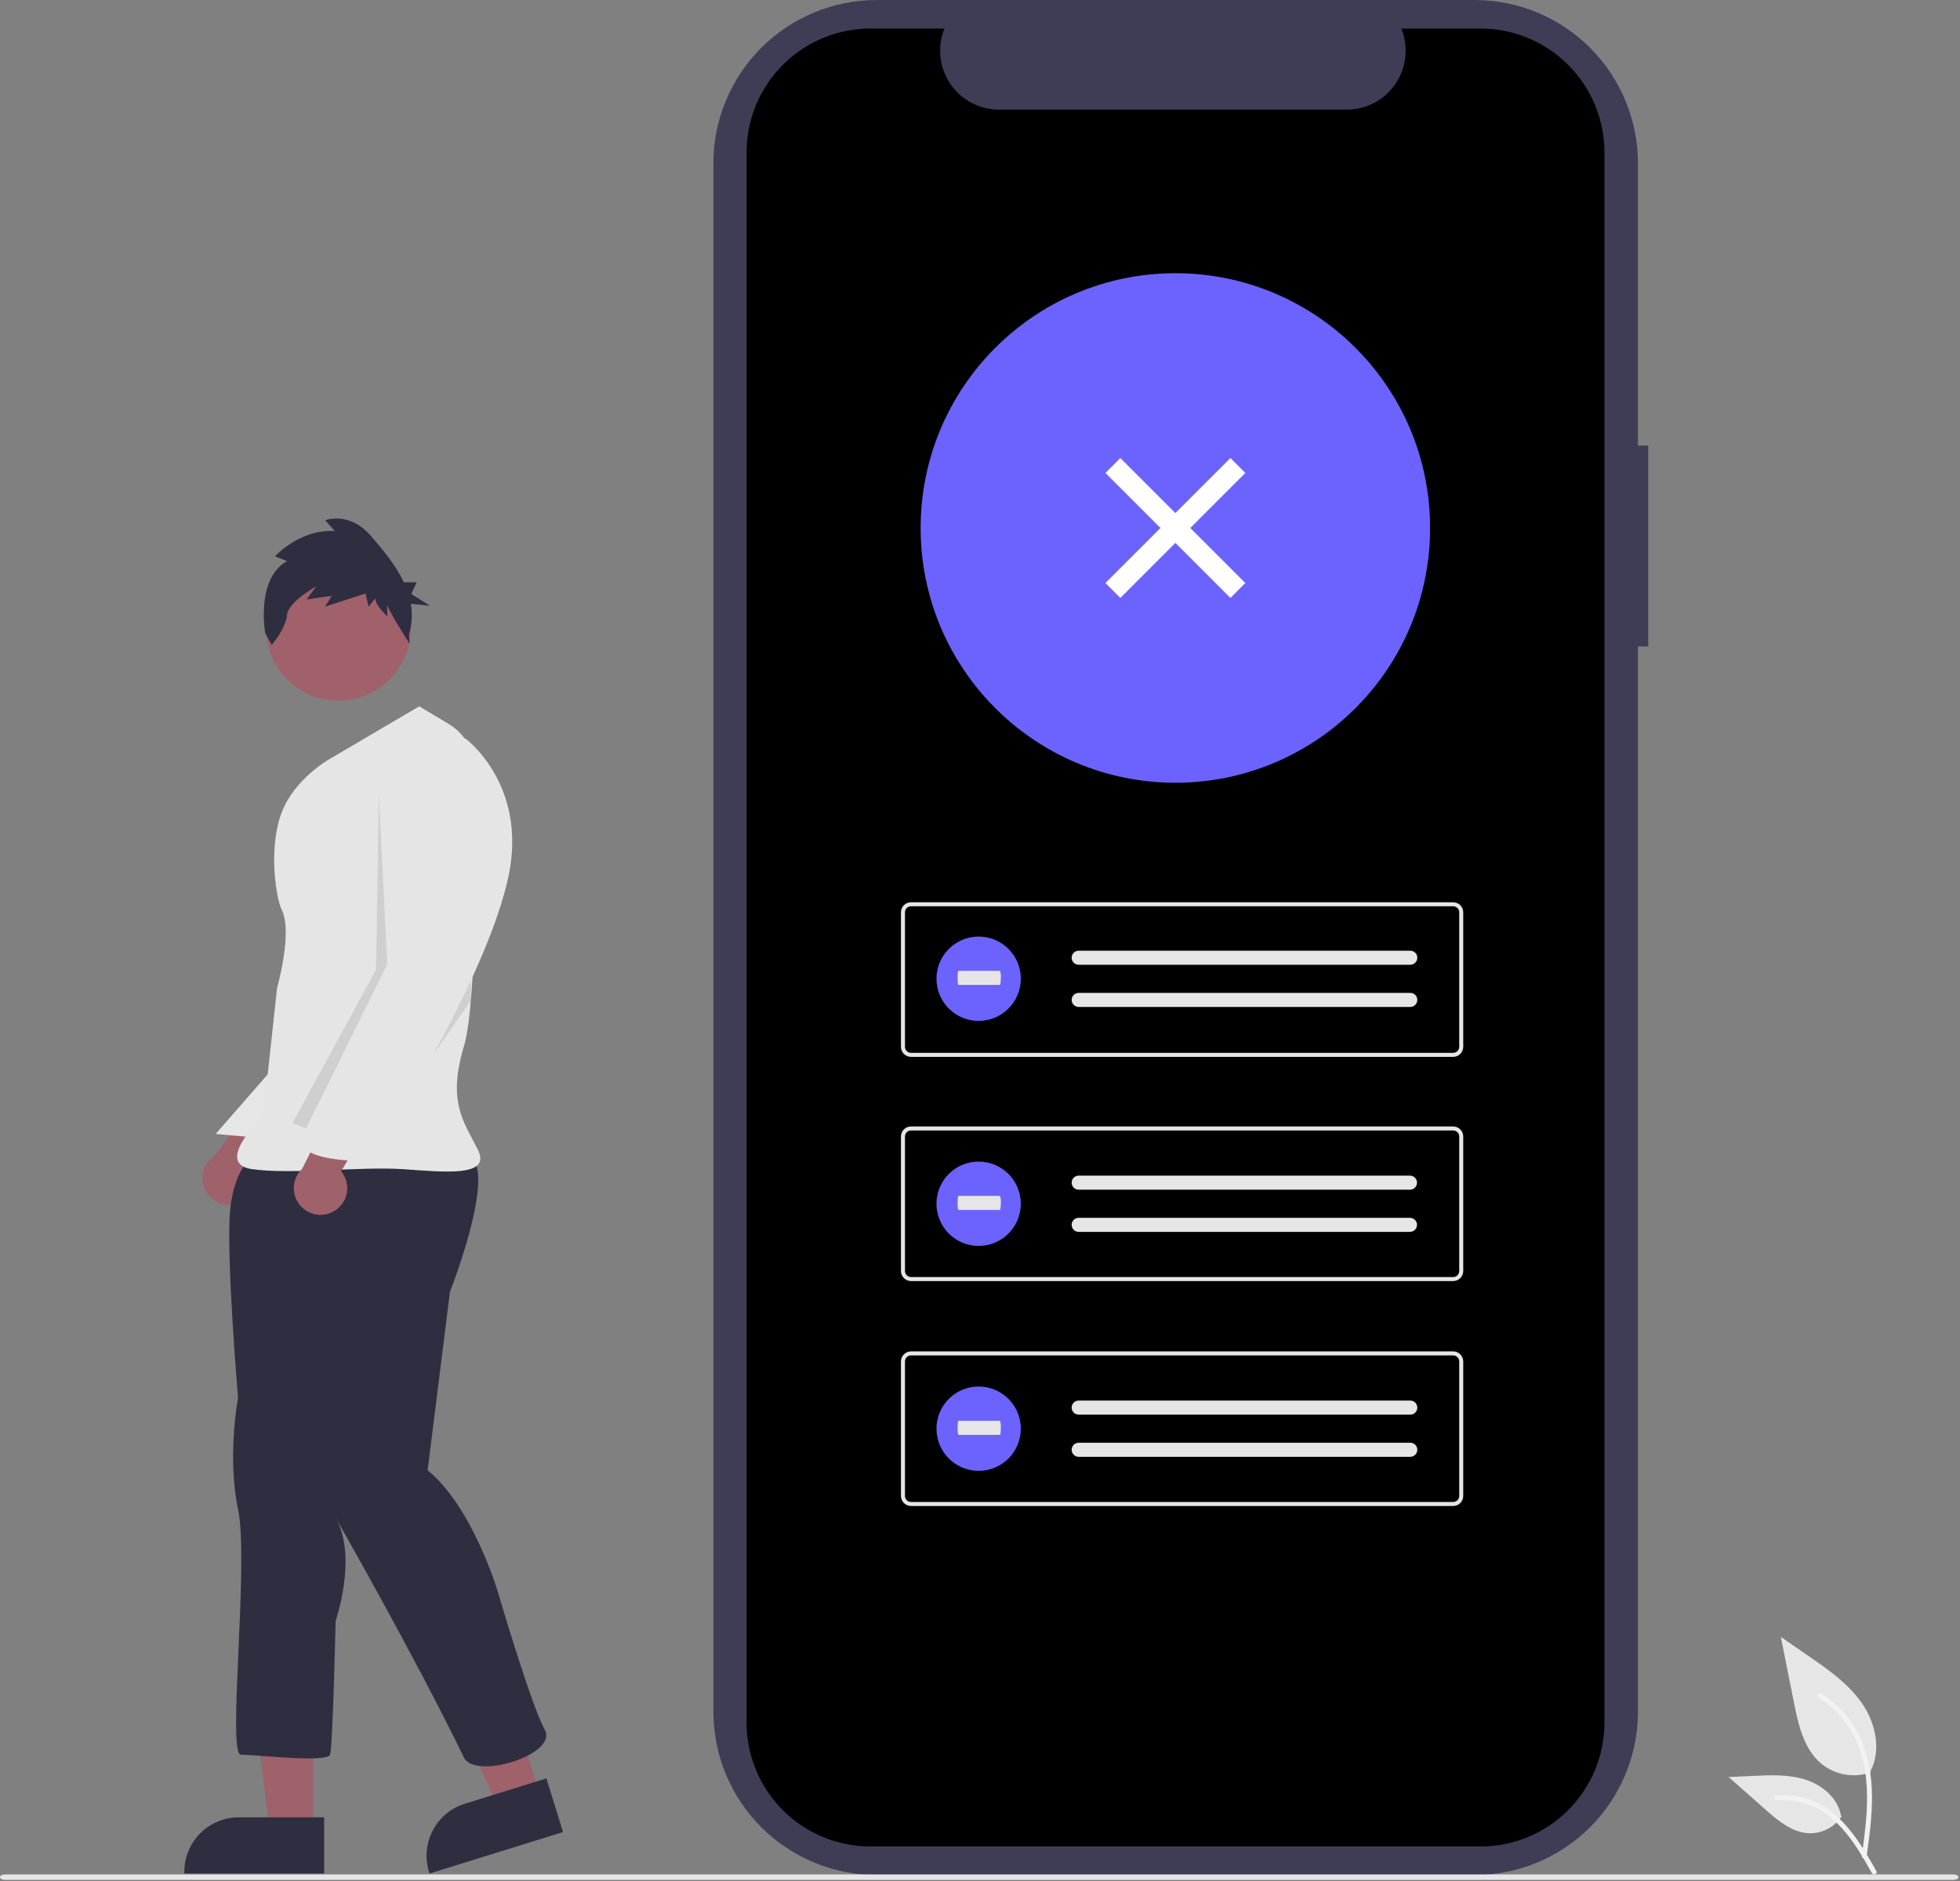 <svg width="743"
  height="713"
  viewBox="0 0 743 713"
  xmlns="http://www.w3.org/2000/svg">
  <rect x="0" y="0" width="743" height="713" fill="#808080" stroke="none"/>
  <title>No Access</title>
  <style>
    #circle {
      animation: zoom 1s ease 3 forwards alternate;
      transform-origin: 50%;
      transform-box: fill-box;
    }

    @keyframes zoom {
      0% {
        transform: scale(0.7);
      }

      50% {
        transform: scale(1.1);
      }

      75% {
        transform: scale(0.8);
      }

      100% {
        transform: scale(1);
      }
    }

    #head {
      animation: down 1s ease-in forwards;
      transform-origin: 100% 70%;
      transform-box: fill-box;
    }

    @keyframes down {
      0% {
        transform: rotate(0);
      }

      100% {
        transform: rotate(-30deg);
      }
    }

  </style>
  <path
    d="M624.815 168.892H620.915V61.915C620.915 45.494 614.392 29.746 602.78 18.134C591.169 6.523 575.421 8.07648e-09 559 8.07648e-09H332.35C324.219 -0 316.168 1.601 308.656 4.713C301.144 7.824 294.319 12.384 288.569 18.134C282.82 23.883 278.259 30.708 275.147 38.22C272.036 45.732 270.434 53.783 270.434 61.914V648.798C270.434 665.219 276.957 680.967 288.568 692.579C300.18 704.19 315.928 710.713 332.349 710.713H558.997C575.418 710.713 591.166 704.19 602.777 692.579C614.389 680.967 620.912 665.219 620.912 648.798V245.04H624.812L624.815 168.892Z"
    fill="#3F3D56" />
  <path id="screen"
    d="M608.215 57.768V652.943C608.213 665.393 603.267 677.333 594.465 686.138C585.662 694.942 573.723 699.891 561.273 699.895H329.973C317.518 699.897 305.572 694.951 296.763 686.146C287.955 677.341 283.004 665.398 283 652.943V57.768C283.004 45.313 287.954 33.37 296.763 24.566C305.571 15.761 317.516 10.815 329.971 10.817H358.029C356.651 14.205 356.127 17.88 356.502 21.518C356.877 25.156 358.14 28.646 360.18 31.682C362.22 34.718 364.974 37.206 368.201 38.928C371.427 40.649 375.028 41.552 378.685 41.557H510.553C514.21 41.552 517.811 40.649 521.037 38.928C524.264 37.206 527.018 34.718 529.058 31.682C531.098 28.646 532.361 25.156 532.736 21.518C533.111 17.88 532.587 14.205 531.209 10.817H561.264C573.714 10.819 585.654 15.765 594.458 24.568C603.262 33.37 608.21 45.309 608.215 57.759V57.768Z"
    fill="currentColor" />
  <path id="circle"
    d="M445.565 296.694C498.896 296.694 542.13 253.46 542.13 200.129C542.13 146.798 498.896 103.564 445.565 103.564C392.234 103.564 349 146.798 349 200.129C349 253.46 392.234 296.694 445.565 296.694Z"
    fill="#6C63FF" />
  <g id="close">
    <path id="Vector"
      d="M424.705 173.613L419.048 179.269L466.425 226.646L472.081 220.989L424.705 173.613Z"
      fill="white" />
    <path id="Vector_2"
      d="M472.081 179.269L466.425 173.613L419.048 220.989L424.705 226.646L472.081 179.269Z"
      fill="white" />
  </g>
  <path id="Path 39"
    d="M550.881 400.596H345.344C344.335 400.595 343.367 400.194 342.654 399.48C341.94 398.767 341.539 397.799 341.538 396.79V345.806C341.539 344.797 341.941 343.83 342.654 343.116C343.368 342.403 344.335 342.001 345.344 342H550.881C551.89 342.001 552.857 342.403 553.571 343.116C554.284 343.83 554.686 344.797 554.687 345.806V396.791C554.686 397.8 554.284 398.767 553.571 399.481C552.857 400.194 551.89 400.596 550.881 400.597V400.596ZM345.344 343.522C344.738 343.523 344.158 343.763 343.73 344.192C343.301 344.62 343.06 345.2 343.06 345.806V396.791C343.06 397.397 343.301 397.977 343.73 398.405C344.158 398.834 344.738 399.074 345.344 399.075H550.881C551.487 399.074 552.067 398.834 552.495 398.405C552.924 397.977 553.164 397.397 553.165 396.791V345.806C553.164 345.2 552.924 344.62 552.495 344.192C552.067 343.763 551.487 343.523 550.881 343.522H345.344Z"
    fill="#E6E6E6" />
  <path id="Path 40"
    d="M408.908 360.361C408.201 360.361 407.524 360.642 407.024 361.141C406.524 361.641 406.243 362.319 406.243 363.025C406.243 363.732 406.524 364.41 407.024 364.91C407.524 365.409 408.201 365.69 408.908 365.69H534.513C535.219 365.717 535.907 365.462 536.426 364.982C536.944 364.502 537.251 363.835 537.278 363.129C537.305 362.423 537.051 361.735 536.57 361.216C536.09 360.697 535.423 360.391 534.717 360.364C534.678 360.362 534.639 360.362 534.6 360.362H408.908L408.908 360.361Z"
    fill="#E6E6E6" />
  <path id="Path 41"
    d="M408.908 376.345C408.201 376.345 407.524 376.626 407.024 377.125C406.524 377.625 406.243 378.303 406.243 379.009C406.243 379.716 406.524 380.394 407.024 380.894C407.524 381.393 408.201 381.674 408.908 381.674H534.513C535.219 381.701 535.907 381.446 536.426 380.966C536.944 380.486 537.251 379.819 537.278 379.113C537.305 378.407 537.051 377.719 536.57 377.2C536.09 376.681 535.423 376.375 534.717 376.348C534.678 376.346 534.639 376.346 534.6 376.346H408.908L408.908 376.345Z"
    fill="#E6E6E6" />
  <path id="Path 42"
    d="M550.881 485.576H345.344C344.335 485.575 343.367 485.174 342.654 484.46C341.94 483.746 341.539 482.779 341.538 481.77V430.786C341.539 429.777 341.941 428.81 342.654 428.096C343.368 427.383 344.335 426.981 345.344 426.98H550.881C551.89 426.981 552.857 427.383 553.571 428.096C554.284 428.81 554.686 429.777 554.687 430.786V481.771C554.685 482.78 554.284 483.747 553.57 484.46C552.857 485.173 551.89 485.575 550.881 485.576V485.576ZM345.344 428.502C344.738 428.502 344.158 428.743 343.73 429.172C343.301 429.6 343.06 430.18 343.06 430.786V481.771C343.06 482.377 343.301 482.957 343.73 483.385C344.158 483.814 344.738 484.054 345.344 484.055H550.881C551.487 484.054 552.067 483.814 552.495 483.385C552.924 482.957 553.164 482.377 553.165 481.771V430.786C553.164 430.18 552.924 429.6 552.495 429.172C552.067 428.743 551.487 428.502 550.881 428.502H345.344Z"
    fill="#E6E6E6" />
  <path id="Path 43"
    d="M408.908 445.617C408.201 445.617 407.524 445.898 407.024 446.397C406.524 446.897 406.243 447.575 406.243 448.281C406.243 448.988 406.524 449.666 407.024 450.166C407.524 450.665 408.201 450.946 408.908 450.946H534.513C535.21 450.942 535.877 450.665 536.372 450.175C536.867 449.686 537.151 449.021 537.163 448.325C537.174 447.628 536.912 446.955 536.433 446.449C535.954 445.943 535.296 445.645 534.6 445.618H408.908V445.617Z"
    fill="#E6E6E6" />
  <path id="Path 44"
    d="M408.908 461.605C408.201 461.605 407.524 461.886 407.024 462.385C406.524 462.885 406.243 463.563 406.243 464.269C406.243 464.976 406.524 465.654 407.024 466.154C407.524 466.653 408.201 466.934 408.908 466.934H534.513C535.21 466.93 535.877 466.653 536.372 466.164C536.867 465.674 537.151 465.009 537.163 464.313C537.174 463.616 536.912 462.943 536.433 462.437C535.954 461.931 535.296 461.633 534.6 461.606H408.908V461.605Z"
    fill="#E6E6E6" />
  <path id="Path 39-2"
    d="M550.881 570.834H345.344C344.335 570.833 343.367 570.432 342.654 569.718C341.94 569.005 341.539 568.037 341.538 567.028V516.044C341.539 515.035 341.941 514.068 342.654 513.354C343.368 512.641 344.335 512.239 345.344 512.238H550.881C551.89 512.239 552.857 512.641 553.571 513.354C554.284 514.068 554.686 515.035 554.687 516.044V567.029C554.686 568.038 554.284 569.005 553.571 569.719C552.857 570.432 551.89 570.834 550.881 570.835V570.834ZM345.344 513.76C344.738 513.761 344.158 514.001 343.73 514.43C343.301 514.858 343.06 515.438 343.06 516.044V567.029C343.06 567.635 343.301 568.215 343.73 568.643C344.158 569.072 344.738 569.313 345.344 569.313H550.881C551.487 569.313 552.067 569.072 552.495 568.643C552.924 568.215 553.164 567.635 553.165 567.029V516.044C553.164 515.438 552.924 514.858 552.495 514.43C552.067 514.001 551.487 513.761 550.881 513.76H345.344Z"
    fill="#E6E6E6" />
  <path id="Path 40-2"
    d="M408.908 530.878C408.201 530.878 407.524 531.159 407.024 531.658C406.524 532.158 406.243 532.836 406.243 533.542C406.243 534.249 406.524 534.927 407.024 535.427C407.524 535.926 408.201 536.207 408.908 536.207H534.513C534.863 536.22 535.212 536.165 535.54 536.043C535.868 535.922 536.169 535.737 536.426 535.499C536.683 535.261 536.89 534.975 537.036 534.657C537.182 534.339 537.265 533.996 537.278 533.646C537.292 533.296 537.236 532.947 537.114 532.619C536.993 532.291 536.808 531.99 536.57 531.733C536.332 531.476 536.046 531.269 535.728 531.123C535.41 530.976 535.067 530.894 534.717 530.881C534.678 530.879 534.639 530.879 534.6 530.879H408.908L408.908 530.878Z"
    fill="#E6E6E6" />
  <path id="Path 41-2"
    d="M408.908 546.865C408.201 546.865 407.524 547.146 407.024 547.645C406.524 548.145 406.243 548.823 406.243 549.53C406.243 550.236 406.524 550.914 407.024 551.414C407.524 551.913 408.201 552.194 408.908 552.194H534.513C534.863 552.207 535.212 552.152 535.54 552.03C535.868 551.909 536.169 551.724 536.426 551.486C536.683 551.248 536.89 550.962 537.036 550.644C537.182 550.326 537.265 549.983 537.278 549.633C537.292 549.283 537.236 548.934 537.114 548.606C536.993 548.278 536.808 547.977 536.57 547.72C536.332 547.463 536.046 547.256 535.728 547.11C535.41 546.963 535.067 546.881 534.717 546.868C534.678 546.866 534.639 546.866 534.6 546.866H408.908L408.908 546.865Z"
    fill="#E6E6E6" />
  <path id="Path 970"
    d="M740.479 712.573H1.938C0.867 712.573 -4.57764e-05 712.105 -4.57764e-05 711.528C-4.57764e-05 710.951 0.868 710.483 1.938 710.483H740.479C741.549 710.483 742.417 710.951 742.417 711.528C742.417 712.105 741.55 712.573 740.479 712.573Z"
    fill="#E6E6E6" />
  <g id="Group 58">
    <path id="Path 438"
      d="M709.201 671.808C706.046 672.917 702.658 673.195 699.364 672.615C696.07 672.034 692.981 670.616 690.395 668.495C683.808 662.967 681.743 653.859 680.063 645.425L675.093 620.48L685.498 627.645C692.981 632.797 700.632 638.115 705.814 645.578C710.996 653.041 713.257 663.229 709.094 671.304"
      fill="#E6E6E6" />
    <path id="Path 439"
      d="M707.594 703.745C708.904 694.203 710.251 684.539 709.332 674.896C708.516 666.331 705.903 657.966 700.583 651.107C697.759 647.473 694.324 644.36 690.43 641.907C689.415 641.266 688.48 642.875 689.491 643.513C696.228 647.771 701.439 654.059 704.372 661.469C707.612 669.71 708.132 678.693 707.572 687.446C707.234 692.74 706.519 697.999 705.798 703.251C705.741 703.489 705.777 703.739 705.898 703.951C706.018 704.164 706.215 704.322 706.448 704.395C706.686 704.459 706.939 704.427 707.153 704.305C707.368 704.183 707.525 703.982 707.592 703.745H707.594Z"
      fill="#F2F2F2" />
    <path id="Path 442"
      d="M698.167 688.435C696.814 690.492 694.954 692.165 692.766 693.294C690.578 694.424 688.136 694.97 685.676 694.882C679.353 694.582 674.081 690.169 669.336 685.982L655.301 673.587L664.59 673.143C671.27 672.823 678.123 672.525 684.49 674.585C690.857 676.645 696.721 681.603 697.884 688.185"
      fill="#E6E6E6" />
    <path id="Path 443"
      d="M711.295 709.23C704.995 698.074 697.677 685.675 684.61 681.712C680.977 680.614 677.167 680.22 673.386 680.553C672.194 680.653 672.492 682.493 673.686 682.39C680.024 681.864 686.35 683.537 691.598 687.129C696.649 690.567 700.581 695.346 703.909 700.415C705.948 703.515 707.774 706.756 709.6 709.988C710.18 711.02 711.886 710.275 711.295 709.23Z"
      fill="#F2F2F2" />
  </g>
  <g>
    <path
      d="M370.986 386.971C379.815 386.971 386.972 379.814 386.972 370.985C386.972 362.156 379.815 354.999 370.986 354.999C362.157 354.999 355 362.156 355 370.985C355 379.814 362.157 386.971 370.986 386.971Z"
      fill="#6C63FF" />
    <path
      d="M363.333 367.999C363.149 367.999 363 369.192 363 370.663C363 372.134 363.149 373.328 363.333 373.328H379.052C379.236 373.352 379.388 372.179 379.391 370.708C379.493 369.792 379.381 368.865 379.063 368H363.333V367.999Z"
      fill="#E6E6E6" />
  </g>
  <g>
    <path
      d="M370.986 472.264C379.815 472.264 386.972 465.107 386.972 456.278C386.972 447.449 379.815 440.292 370.986 440.292C362.157 440.292 355 447.449 355 456.278C355 465.107 362.157 472.264 370.986 472.264Z"
      fill="#6C63FF" />
    <path
      d="M363.333 453.292C363.149 453.292 363 454.485 363 455.956C363 457.427 363.149 458.621 363.333 458.621H379.052C379.236 458.645 379.388 457.472 379.391 456.001C379.493 455.085 379.381 454.158 379.063 453.293H363.333V453.292Z"
      fill="#E6E6E6" />
  </g>
  <g>
    <path
      d="M370.986 557.522C379.815 557.522 386.972 550.365 386.972 541.536C386.972 532.707 379.815 525.55 370.986 525.55C362.157 525.55 355 532.707 355 541.536C355 550.365 362.157 557.522 370.986 557.522Z"
      fill="#6C63FF" />
    <path
      d="M363.333 538.55C363.149 538.55 363 539.743 363 541.214C363 542.685 363.149 543.879 363.333 543.879H379.052C379.236 543.903 379.388 542.73 379.391 541.259C379.493 540.343 379.381 539.416 379.063 538.551H363.333V538.55Z"
      fill="#E6E6E6" />
  </g>
  <path
    d="M90.259 456.135C91.645 455.644 92.907 454.856 93.955 453.825C95.003 452.795 95.812 451.546 96.326 450.169C96.84 448.792 97.045 447.318 96.928 445.853C96.811 444.388 96.373 442.966 95.647 441.688L119.212 414.824L100.817 412.286L81.259 438.185C79.193 439.548 77.698 441.621 77.058 444.012C76.418 446.403 76.677 448.945 77.787 451.158C78.896 453.37 80.778 455.099 83.077 456.016C85.376 456.934 87.931 456.976 90.259 456.135V456.135Z"
    fill="#9F616A" />
  <path d="M118.679 694.215L102.244 694.214L94.425 630.82L118.682 630.821L118.679 694.215Z"
    fill="#9F616A" />
  <path
    d="M122.871 710.147L69.876 710.145V709.474C69.876 704.004 72.049 698.758 75.918 694.889C79.786 691.021 85.032 688.848 90.503 688.848H90.504L122.872 688.849L122.871 710.147Z"
    fill="#2F2E41" />
  <path d="M204.713 680.461L189.017 685.334L162.751 627.11L185.917 619.918L204.713 680.461Z"
    fill="#9F616A" />
  <path
    d="M213.441 694.433L162.829 710.147L162.63 709.506C161.008 704.282 161.528 698.627 164.075 693.786C166.623 688.945 170.988 685.313 176.213 683.691L176.214 683.69L207.126 674.093L213.441 694.433Z"
    fill="#2F2E41" />
  <path d="M106.093 401.943L81.752 429.82L100.808 431.535L106.093 401.943Z"
    fill="#E6E6E6" />
  <path
    d="M96.582 437.876C96.582 437.876 88.127 442.103 87.07 461.127C86.013 480.151 90.241 529.827 90.241 529.827C90.241 529.827 86.014 552.021 90.241 572.101C94.468 592.181 86.014 665.101 91.298 665.101C96.582 665.101 124.06 668.272 125.117 665.101C126.174 661.93 127.231 614.372 127.231 614.372C127.231 614.372 135.686 590.064 127.231 575.272C127.231 575.272 156.752 626.82 175.846 666.161C180.025 674.771 211.779 665.104 206.495 655.592C201.211 646.08 188.529 602.749 188.529 602.749C188.529 602.749 179.017 571.043 162.108 557.304L170.563 489.665C170.563 489.665 188.53 444.22 177.963 437.879C167.396 431.538 96.582 437.876 96.582 437.876Z"
    fill="#2F2E41" />
  <g id="head">
    <path
      d="M128.287 265.607C143.463 265.607 155.765 253.305 155.765 238.129C155.765 222.953 143.463 210.651 128.287 210.651C113.111 210.651 100.809 222.953 100.809 238.129C100.809 253.305 113.111 265.607 128.287 265.607Z"
      fill="#A0616A" />
    <path
      d="M108.785 212.674L104.246 210.858C104.246 210.858 113.746 200.401 126.959 201.31L123.242 197.218C123.242 197.218 132.327 193.581 140.587 203.128C144.929 208.147 149.952 214.047 153.087 220.692H157.952L155.922 225.163L163.028 229.634L155.734 228.834C156.425 232.694 156.188 236.663 155.044 240.413L155.244 243.947C155.244 243.947 146.785 230.858 146.785 229.042V233.589C146.785 233.589 142.242 229.497 142.242 226.769L139.764 229.952L138.525 224.952L123.245 229.952L125.721 225.858L116.221 227.222L119.938 222.222C119.938 222.222 109.201 228.132 108.788 233.134C108.375 238.136 103.007 244.5 103.007 244.5L100.529 239.953C100.529 239.953 96.813 219.494 108.785 212.674Z"
      fill="#2F2E41" />
  </g>
  <path
    d="M158.936 267.721L124.776 287.801C124.776 287.801 111.696 295.167 106.81 307.881C101.602 321.431 104.629 340.509 106.81 344.871C111.037 353.326 105.037 374.463 105.037 374.463L99.753 423.078C99.753 423.078 80.73 441.044 95.526 443.158C110.322 445.272 136.743 442.101 152.596 443.158C168.449 444.215 186.415 446.329 181.131 435.758C175.847 425.187 169.506 417.791 175.847 396.658C180.809 380.118 180.594 318.275 180.266 292.158C180.221 288.571 179.259 285.056 177.472 281.946C175.684 278.836 173.131 276.235 170.055 274.391L158.936 267.721Z"
    fill="#E5E5E5" />
  <path opacity="0.1"
    d="M143.616 301.013L146.786 365.481L116.06 427.704L110.849 425.721L142.555 367.594L143.616 301.013Z"
    fill="black" />
  <path opacity="0.1"
    d="M178.488 379.219V371.819L142.559 431.005L178.488 379.219Z"
    fill="black" />
  <path
    d="M126.563 459.125C127.839 458.397 128.941 457.397 129.789 456.196C130.638 454.996 131.213 453.624 131.474 452.177C131.735 450.731 131.676 449.244 131.3 447.823C130.925 446.402 130.242 445.08 129.3 443.951L147.723 413.331L129.169 414.099L114.519 443.058C112.728 444.766 111.624 447.071 111.419 449.538C111.214 452.004 111.92 454.461 113.405 456.441C114.889 458.422 117.048 459.789 119.474 460.283C121.899 460.778 124.421 460.366 126.563 459.125V459.125Z"
    fill="#9F616A" />
  <path
    d="M168.449 281.462L176.375 279.877C176.375 279.877 200.154 297.315 192.756 332.191C185.358 367.067 152.596 419.91 152.596 419.91C152.596 419.91 145.196 429.422 143.084 431.535C140.972 433.648 136.743 431.535 138.857 434.706C140.971 437.877 135.686 439.99 135.686 439.99C135.686 439.99 112.435 439.99 114.549 431.535C116.663 423.08 152.596 362.835 152.596 362.835L147.312 306.822C147.312 306.822 143.083 279.348 168.449 281.462Z"
    fill="#E5E5E5" />

</svg>
